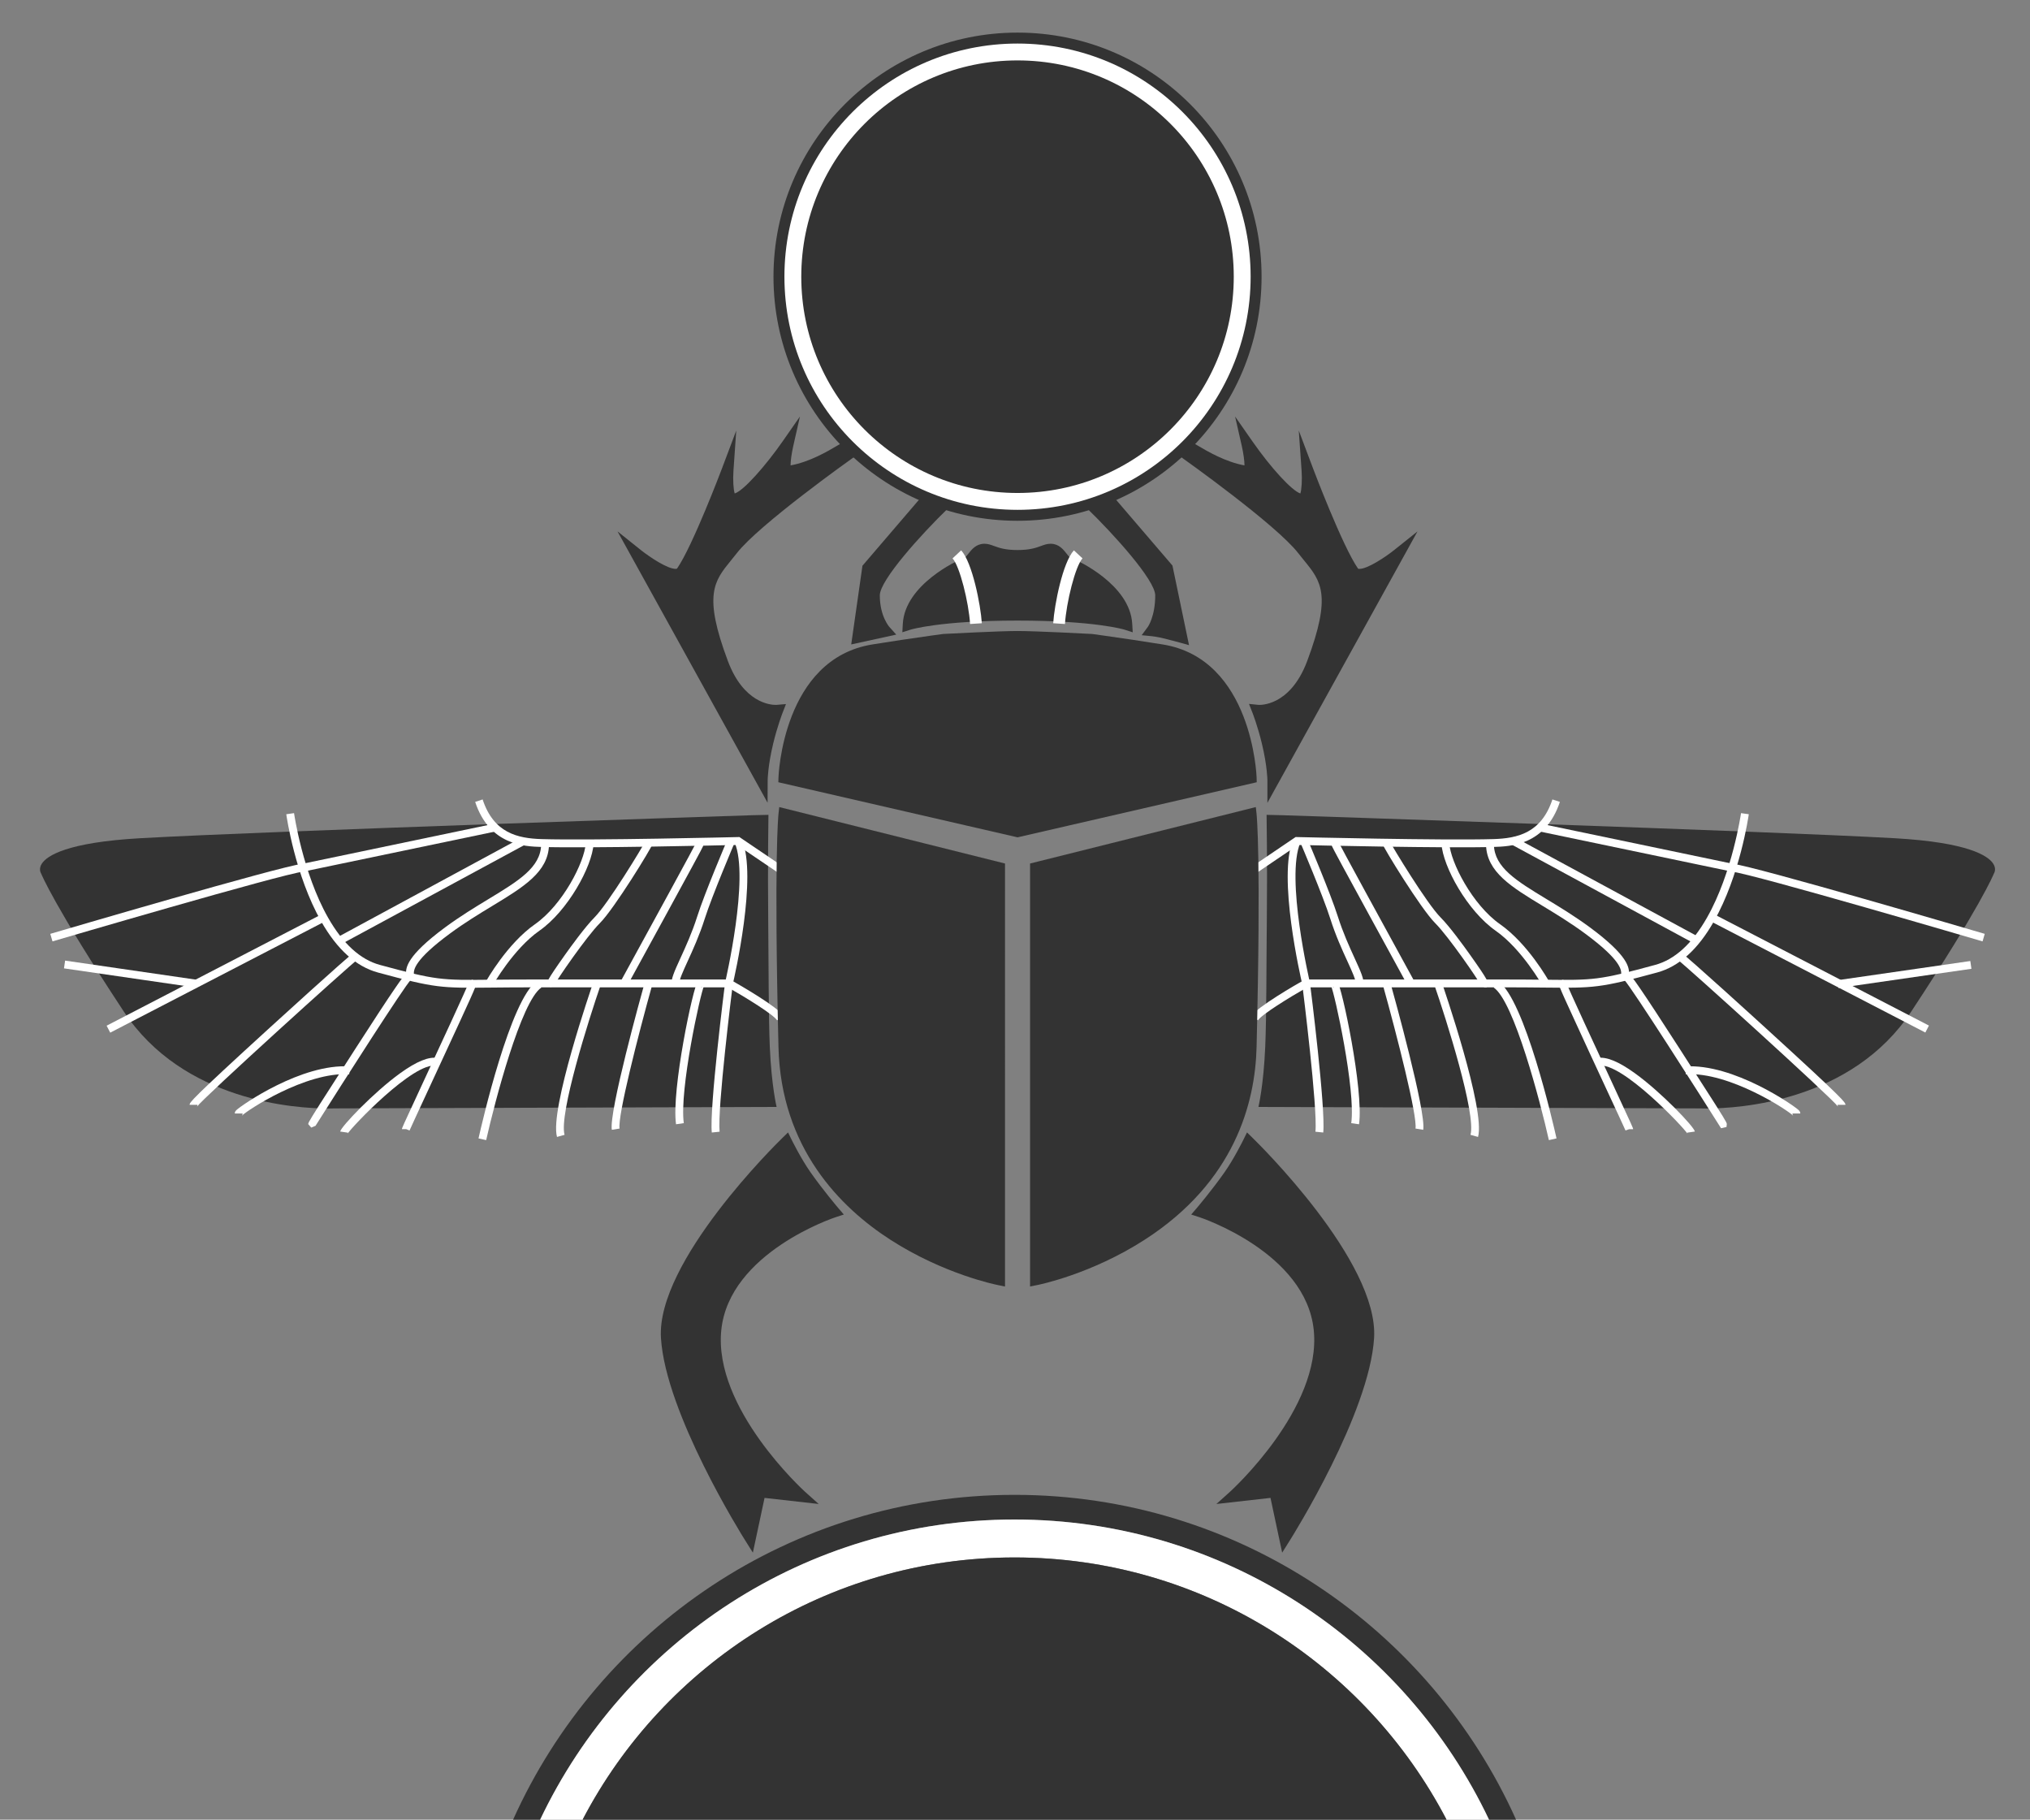 <?xml version="1.0" encoding="utf-8"?>
<!-- Generator: Adobe Illustrator 16.0.4, SVG Export Plug-In . SVG Version: 6.00 Build 0)  -->
<!DOCTYPE svg PUBLIC "-//W3C//DTD SVG 1.1//EN" "http://www.w3.org/Graphics/SVG/1.1/DTD/svg11.dtd">
<svg version="1.1" id="Layer_1" xmlns="http://www.w3.org/2000/svg" xmlns:xlink="http://www.w3.org/1999/xlink" x="0px" y="0px"
	 width="200px" height="179.25px" viewBox="0 0 200 179.25" enable-background="new 0 0 200 179.25" xml:space="preserve">
<rect x="0" y="0" width="200" height="179.25" fill="#808080" stroke="none"/>
<g>
	<path fill="none" stroke="#FFFFFF" stroke-width="2" stroke-miterlimit="10" d="M128.477,85.709"/>
</g>
<g>
	<g>
		<path fill="#333333" d="M124.787,80.267c0,0,0.08,4.814,0.024,10.267c-0.048,4.57-0.027,9.59-0.158,12.589
			c-0.164,3.822-0.67,5.917-0.67,5.917s41.839,0.131,43.518,0.143c0.042,0,0.251,0.011,0.623,0.011
			c3.253,0,14.333-0.692,20.196-9.582c6.832-10.362,8.103-13.507,8.111-13.537l0.042-0.082c0.006-0.009,0.237-0.417-0.107-0.933
			c-0.503-0.754-2.432-2.08-9.699-2.49c-12.345-0.699-59.768-2.247-60.251-2.264L124.787,80.267z"/>
	</g>
</g>
<g>
	<path fill="#FFFFFF" d="M123.939,100.506l-0.661-0.401c0.555-0.909,4.438-3.134,5.212-3.57l0.089-0.049h19.471
		c1.619,0,2.926,0.012,4.016,0.022c5.014,0.052,5.425,0.056,11-1.458c1.938-0.525,3.659-2.096,5.115-4.665
		c2.5-4.402,3.34-10.228,3.349-10.286l0.765,0.107c-0.036,0.245-0.869,6.032-3.44,10.559c-1.563,2.757-3.441,4.448-5.585,5.03
		c-5.681,1.543-6.202,1.537-11.212,1.486c-1.086-0.011-2.39-0.024-4.007-0.024h-19.268
		C127.053,98.238,124.281,99.946,123.939,100.506z"/>
</g>
<g>
	<path fill="#FFFFFF" d="M140.22,111.292l-0.763-0.124c0.202-1.215-1.819-9.153-3.228-14.193l0.743-0.206
		C137.337,98.066,140.515,109.521,140.22,111.292z"/>
</g>
<g>
	<path fill="#FFFFFF" d="M145.62,111.994l-0.744-0.206c0.569-2.044-2.383-11.369-3.568-14.792l0.731-0.252
		C142.214,97.256,146.367,109.304,145.62,111.994z"/>
</g>
<g>
	<path fill="#FFFFFF" d="M133.895,110.747l-0.768-0.109c0.455-3.228-1.642-12.854-2.002-13.547c0.033,0.064,0.146,0.167,0.309,0.167
		v-0.772l0.305,0.142C132.201,97.158,134.365,107.386,133.895,110.747z"/>
</g>
<g>
	<path fill="#FFFFFF" d="M130.37,111.559l-0.771-0.079c0.23-2.283-1.23-13.977-1.3-14.539c-0.154-0.661-2.451-10.621-0.893-14.251
		l0.71,0.306c-1.479,3.442,0.915,13.683,0.939,13.788l0.005,0.039C129.128,97.324,130.611,109.143,130.37,111.559z"/>
</g>
<g>
	<path fill="#FFFFFF" d="M195.325,92.731c-0.224-0.066-22.491-6.609-24.71-6.874l-18.976-3.961l0.158-0.757l18.943,3.955
		c2.25,0.268,23.884,6.624,24.801,6.896L195.325,92.731z"/>
</g>
<g>
	
		<rect x="147.754" y="87.373" transform="matrix(0.879 0.476 -0.476 0.879 60.883 -64.687)" fill="#FFFFFF" width="20.593" height="0.774"/>
</g>
<g>
	
		<rect x="167.263" y="95.531" transform="matrix(0.888 0.46 -0.46 0.888 64.271 -71.723)" fill="#FFFFFF" width="23.859" height="0.772"/>
</g>
<g>
	<path fill="none" stroke="#FFFFFF" stroke-width="2" stroke-miterlimit="10" d="M175.292,102.995"/>
</g>
<g>
	<path fill="#FFFFFF" d="M181.092,109.015c-0.617-0.87-15.127-14.006-15.775-14.45l0.212-0.307l-0.257-0.329l0.414-0.039
		c0.39,0.188,8.118,7.236,8.195,7.308c7.935,7.237,7.935,7.402,7.935,7.634h-0.774C181.041,108.94,181.092,109.012,181.092,109.015z
		"/>
</g>
<g>
	<path fill="none" stroke="#FFFFFF" stroke-width="2" stroke-miterlimit="10" d="M196.593,96.872"/>
</g>
<g>
	
		<rect x="187.195" y="89.302" transform="matrix(0.143 0.99 -0.99 0.143 255.759 -103.428)" fill="#FFFFFF" width="0.774" height="13.233"/>
</g>
<g>
	<path fill="#FFFFFF" d="M176.674,109.911c-0.461-0.5-6.275-4.35-10.584-4.089l-0.047-0.772c4.748-0.295,10.663,3.831,11.146,4.287
		c0.06,0.054,0.182,0.168,0.182,0.351h-0.774C176.596,109.827,176.67,109.908,176.674,109.911z"/>
</g>
<g>
	<path fill="#FFFFFF" d="M169.562,111.138l-0.151-0.238c-1.811-2.876-8.682-13.663-9.391-14.382
		c-0.294-0.166-0.294-0.453-0.294-0.607c0-0.363-0.004-1.325-3.549-3.942c-1.456-1.073-2.911-1.956-4.194-2.735
		c-3.076-1.861-5.502-3.334-5.576-6.004l0.774-0.021c0.061,2.25,2.218,3.557,5.2,5.365c1.302,0.787,2.771,1.68,4.255,2.773
		c3.86,2.85,3.86,4.005,3.86,4.562c0,0.002,0,0.003,0,0.003c0.256,0.226,1.045,1.271,4.998,7.413
		c3.403,5.282,4.313,6.719,4.553,7.175l0.018-0.013l-0.018,0.013c0,0,0.003,0.002,0.003,0.005l0.019-0.012l-0.019,0.012
		c0.083,0.162,0.08,0.194,0.077,0.236l-0.029,0.273L169.562,111.138z"/>
</g>
<g>
	<path fill="#FFFFFF" d="M160.148,111.358c-0.06-0.152-0.962-2.095-1.918-4.15c-0.979-2.11-2.152-4.638-3.071-6.648
		c-1.706-3.709-1.706-3.709-1.516-3.938l0.398-0.124l-0.101,0.375l0.375-0.085c0.128,0.424,2.938,6.478,4.617,10.093
		c1.965,4.235,1.965,4.235,1.965,4.35h-0.773h0.387L160.148,111.358z"/>
</g>
<g>
	<path fill="#FFFFFF" d="M166.245,111.669c-0.327-0.579-6.492-7.099-8.729-6.689l-0.136-0.76c0.865-0.155,2.075,0.333,3.685,1.494
		c2.585,1.857,5.847,5.277,5.916,5.749l-0.765,0.112C166.224,111.632,166.242,111.668,166.245,111.669z"/>
</g>
<g>
	<path fill="#FFFFFF" d="M152.599,112.308c-0.837-3.73-3.444-13.703-5.438-15.028l0.426-0.643c2.616,1.736,5.453,14.1,5.766,15.502
		L152.599,112.308z"/>
</g>
<g>
	<path fill="#FFFFFF" d="M151.962,97.086c-0.019-0.036-2.019-3.595-4.618-5.412c-2.762-1.936-5.177-6.271-5.332-8.572l0.771-0.052
		c0.128,1.896,2.287,6.088,5.004,7.989c2.748,1.924,4.767,5.519,4.851,5.67L151.962,97.086z"/>
</g>
<g>
	<path fill="#FFFFFF" d="M146.212,97.258v-0.386l-0.317-0.216c-0.087,0.132-0.065,0.27-0.042,0.324
		c-0.176-0.412-3.129-4.722-4.454-6.044c-1.427-1.429-5.1-7.435-5.175-7.775l0.378-0.082l0.362-0.132
		c0.159,0.367,3.604,6.066,4.983,7.443c0.881,0.881,2.301,2.838,2.869,3.64c1.892,2.662,1.845,2.777,1.759,2.986l-0.099,0.237
		L146.212,97.258z"/>
</g>
<g>
	<path fill="#FFFFFF" d="M138.679,97.057c0,0-1.908-3.479-3.808-6.963c-0.952-1.742-1.901-3.484-2.612-4.793
		c-1.325-2.451-1.325-2.451-1.086-2.667l0.479-0.03l-0.22,0.317l0.356-0.14c0.168,0.379,4.617,8.521,7.567,13.903L138.679,97.057z
		 M131.433,82.922l-0.222,0.316L131.433,82.922z"/>
</g>
<g>
	<path fill="none" stroke="#FFFFFF" stroke-width="2" stroke-miterlimit="10" d="M128.68,82.855"/>
</g>
<g>
	<path fill="#FFFFFF" d="M123.826,85.977l-0.436-0.641l4.258-2.884l0.123,0.003c0.145,0.004,14.573,0.348,19.348,0.201
		c2.381-0.071,4.734-0.594,5.828-3.907l0.735,0.242c-1.415,4.282-4.877,4.388-6.541,4.438c-4.555,0.139-17.838-0.164-19.264-0.197
		L123.826,85.977z"/>
</g>
<g>
	<path fill="#FFFFFF" d="M134.326,97.024l-0.762-0.135c0.053-0.302-0.367-1.221-0.811-2.191c-0.518-1.128-1.161-2.535-1.691-4.202
		c-0.72-2.271-2.917-7.434-2.94-7.486l0.711-0.302c0.093,0.212,2.232,5.247,2.968,7.555c0.515,1.621,1.147,3.004,1.655,4.114
		C134.058,95.691,134.421,96.485,134.326,97.024z"/>
</g>
<g>
	<path fill="none" stroke="#FFFFFF" stroke-width="2" stroke-miterlimit="10" d="M72.019,85.709"/>
</g>
<g>
	<g>
		<path fill="#333333" d="M75.709,80.267c0,0-0.079,4.814-0.023,10.267c0.046,4.57,0.028,9.59,0.157,12.589
			c0.165,3.822,0.669,5.917,0.669,5.917s-41.839,0.131-43.517,0.143c-0.041,0-0.25,0.011-0.622,0.011
			c-3.256,0-14.335-0.692-20.196-9.582C5.345,89.248,4.076,86.104,4.063,86.073l-0.041-0.082c-0.005-0.009-0.236-0.417,0.108-0.933
			c0.504-0.754,2.433-2.08,9.698-2.49c12.346-0.699,59.769-2.247,60.252-2.264L75.709,80.267z"/>
	</g>
</g>
<g>
	<path fill="#FFFFFF" d="M76.56,100.506c-0.344-0.56-3.115-2.268-4.844-3.248H52.448c-1.617,0-2.92,0.014-4.008,0.024
		c-5.006,0.051-5.53,0.057-11.212-1.486c-2.141-0.582-4.02-2.273-5.584-5.03c-2.57-4.527-3.405-10.314-3.439-10.559l0.765-0.108
		c0.009,0.059,0.851,5.889,3.347,10.286c1.459,2.57,3.18,4.14,5.114,4.665c5.579,1.514,5.988,1.51,11.002,1.458
		c1.09-0.011,2.396-0.022,4.016-0.022h19.471l0.088,0.049c0.773,0.437,4.656,2.661,5.211,3.57L76.56,100.506z"/>
</g>
<g>
	<path fill="#FFFFFF" d="M60.278,111.292c-0.295-1.771,2.882-13.226,3.246-14.523l0.744,0.206
		c-1.408,5.042-3.43,12.979-3.227,14.193L60.278,111.292z"/>
</g>
<g>
	<path fill="#FFFFFF" d="M54.877,111.994c-0.749-2.69,3.404-14.738,3.582-15.25l0.73,0.252c-1.185,3.423-4.135,12.749-3.567,14.792
		L54.877,111.994z"/>
</g>
<g>
	<path fill="#FFFFFF" d="M66.604,110.747c-0.472-3.36,1.691-13.588,2.154-14.119l0.306-0.143v0.772c0.162,0,0.275-0.103,0.308-0.167
		c-0.359,0.693-2.456,10.317-2.002,13.547L66.604,110.747z"/>
</g>
<g>
	<path fill="#FFFFFF" d="M70.128,111.559c-0.243-2.416,1.242-14.234,1.306-14.736l0.006-0.039
		c0.025-0.105,2.417-10.347,0.939-13.788l0.71-0.306c1.558,3.63-0.738,13.59-0.893,14.251c-0.07,0.562-1.53,12.256-1.3,14.539
		L70.128,111.559z"/>
</g>
<g>
	<path fill="#FFFFFF" d="M5.172,92.731L4.954,91.99c0.92-0.271,22.553-6.628,24.836-6.9l18.909-3.95l0.159,0.757l-18.943,3.955
		C27.663,86.123,5.396,92.665,5.172,92.731z"/>
</g>
<g>
	
		<rect x="42.061" y="77.464" transform="matrix(0.476 0.88 -0.88 0.476 99.445 8.672)" fill="#FFFFFF" width="0.774" height="20.592"/>
</g>
<g>
	
		<rect x="20.918" y="83.987" transform="matrix(0.46 0.888 -0.888 0.46 96.65 32.852)" fill="#FFFFFF" width="0.773" height="23.859"/>
</g>
<g>
	<path fill="none" stroke="#FFFFFF" stroke-width="2" stroke-miterlimit="10" d="M25.205,102.995"/>
</g>
<g>
	<path fill="#FFFFFF" d="M19.405,109.015c0.002-0.003,0.052-0.074,0.052-0.184h-0.773c0-0.231,0-0.396,7.934-7.634
		c0.078-0.071,7.805-7.119,8.194-7.308l0.414,0.039l-0.238,0.306l0.193,0.33C34.532,95.009,20.022,108.145,19.405,109.015z"/>
</g>
<g>
	<path fill="none" stroke="#FFFFFF" stroke-width="2" stroke-miterlimit="10" d="M3.904,96.872"/>
</g>
<g>
	
		<rect x="6.298" y="95.533" transform="matrix(0.99 0.144 -0.144 0.99 13.937 -0.86)" fill="#FFFFFF" width="13.234" height="0.772"/>
</g>
<g>
	<path fill="#FFFFFF" d="M23.824,109.911c0.003-0.003,0.077-0.084,0.077-0.224h-0.773c0-0.183,0.121-0.297,0.179-0.351
		c0.483-0.456,6.388-4.588,11.147-4.287l-0.048,0.772C30.114,105.562,24.285,109.411,23.824,109.911z"/>
</g>
<g>
	<path fill="#FFFFFF" d="M30.667,111.075l-0.296-0.336c-0.005-0.042-0.008-0.074,0.076-0.236l-0.018-0.01l0.018,0.01
		c0.233-0.444,1.136-1.869,4.555-7.18c3.954-6.143,4.743-7.188,4.998-7.413c0,0,0-0.001,0-0.003c0-0.557,0.002-1.712,3.862-4.562
		c1.483-1.094,2.956-1.986,4.253-2.773c2.985-1.809,5.141-3.115,5.202-5.365l0.772,0.021c-0.073,2.67-2.5,4.142-5.574,6.004
		c-1.284,0.779-2.74,1.662-4.195,2.735c-3.547,2.617-3.547,3.579-3.548,3.942c0,0.154,0,0.441-0.294,0.607
		c-0.659,0.667-6.59,9.943-9.392,14.382l0,0c-0.002,0.002-0.003,0.003-0.005,0.006l-0.004-0.003L30.667,111.075z"/>
</g>
<g>
	<path fill="#FFFFFF" d="M40.35,111.358l-0.329-0.129H39.6c0-0.114,0-0.114,1.964-4.35c1.679-3.615,4.489-9.669,4.618-10.093
		l0.351,0.106l0.022-0.021l-0.101-0.375l0.398,0.124c0.191,0.229,0.191,0.229-1.512,3.938c-0.923,2.011-2.097,4.538-3.076,6.648
		C41.311,109.264,40.409,111.206,40.35,111.358z"/>
</g>
<g>
	<path fill="#FFFFFF" d="M34.253,111.669c0.001-0.001,0.02-0.037,0.029-0.094l-0.765-0.112c0.069-0.472,3.332-3.892,5.915-5.749
		c1.612-1.161,2.816-1.652,3.685-1.494l-0.136,0.76C40.741,104.577,34.578,111.09,34.253,111.669L34.253,111.669z"/>
</g>
<g>
	<path fill="#FFFFFF" d="M47.898,112.308l-0.754-0.169c0.314-1.402,3.152-13.766,5.766-15.502l0.428,0.643
		C51.345,98.604,48.735,108.577,47.898,112.308z"/>
</g>
<g>
	<path fill="#FFFFFF" d="M48.535,97.086l-0.676-0.377c0.085-0.151,2.104-3.746,4.851-5.67c2.718-1.901,4.876-6.092,5.004-7.989
		l0.771,0.052c-0.155,2.301-2.568,6.637-5.333,8.572C50.554,93.491,48.554,97.05,48.535,97.086z"/>
</g>
<g>
	<path fill="#FFFFFF" d="M54.284,97.258l-0.362-0.241c-0.085-0.209-0.133-0.324,1.759-2.986c0.569-0.802,1.988-2.759,2.87-3.64
		c1.377-1.377,4.824-7.076,4.983-7.443l0.247,0.106l0.494,0.107c-0.075,0.341-3.748,6.347-5.177,7.775
		c-1.322,1.322-4.277,5.632-4.451,6.044c0.023-0.055,0.043-0.192-0.043-0.324l-0.319,0.209V97.258z"/>
</g>
<g>
	<path fill="#FFFFFF" d="M61.819,97.057l-0.677-0.372c2.948-5.382,7.397-13.524,7.564-13.903l0.347,0.154l0.012-0.014l-0.221-0.318
		l0.479,0.03c0.241,0.216,0.241,0.216-1.086,2.667c-0.71,1.309-1.66,3.051-2.61,4.793C63.726,93.578,61.819,97.057,61.819,97.057z"
		/>
</g>
<g>
	<path fill="none" stroke="#FFFFFF" stroke-width="2" stroke-miterlimit="10" d="M71.817,82.855"/>
</g>
<g>
	<path fill="#FFFFFF" d="M76.672,85.977l-4.052-2.744c-1.427,0.033-14.708,0.336-19.266,0.197c-1.663-0.051-5.125-0.156-6.539-4.438
		l0.734-0.242c1.094,3.313,3.447,3.835,5.828,3.907c4.773,0.146,19.202-0.197,19.348-0.201l0.123-0.003l4.257,2.884L76.672,85.977z"
		/>
</g>
<g>
	<path fill="#FFFFFF" d="M66.172,97.024c-0.095-0.539,0.268-1.333,0.868-2.647c0.508-1.11,1.142-2.493,1.657-4.114
		c0.734-2.308,2.876-7.343,2.968-7.555l0.71,0.302c-0.022,0.053-2.219,5.215-2.941,7.486c-0.53,1.667-1.174,3.074-1.69,4.202
		c-0.444,0.971-0.864,1.89-0.81,2.191L66.172,97.024z"/>
</g>
<g>
	<path fill="#333333" d="M123.222,80.224l-21.157,5.291v40.505c0,0,20.704-4.082,21.157-22.897
		C123.674,84.305,123.222,80.224,123.222,80.224z"/>
	<path fill="#333333" d="M101.483,126.726V85.062l22.241-5.561l0.074,0.659c0.018,0.167,0.452,4.334,0.003,22.976
		c-0.134,5.504-2.152,13.265-11.015,18.978c-5.266,3.394-10.396,4.433-10.613,4.474L101.483,126.726z M102.642,85.967v39.32
		c1.569-0.4,5.565-1.596,9.547-4.168c6.755-4.363,10.271-10.422,10.452-18.011c0.354-14.683,0.155-20.39,0.053-22.154
		L102.642,85.967z"/>
</g>
<g>
	<path fill="#333333" d="M100.249,81.887l-22.973-5.289c0,0,0.302-11.185,8.766-12.544c2.128-0.342,4.083-0.632,5.819-0.875
		c0.379-0.053,0.747-0.103,1.105-0.152c0,0,5.457-0.289,7.283-0.289c1.828,0,7.282,0.289,7.282,0.289
		c0.359,0.049,0.728,0.1,1.107,0.152c1.735,0.243,3.69,0.533,5.816,0.875c8.466,1.36,8.768,12.544,8.768,12.544L100.249,81.887z"/>
	<path fill="#333333" d="M100.249,82.482l-0.129-0.031l-23.436-5.396l0.013-0.473c0.003-0.117,0.417-11.681,9.254-13.101
		c1.968-0.316,3.929-0.611,5.831-0.876l1.155-0.157c0.223-0.012,5.492-0.291,7.313-0.291c1.821,0,7.09,0.278,7.314,0.291
		l0.048,0.004l1.106,0.153c1.9,0.266,3.862,0.56,5.829,0.876c8.838,1.42,9.253,12.984,9.256,13.101l0.012,0.473L100.249,82.482z
		 M77.885,76.143l22.363,5.148l22.363-5.148c-0.18-2.082-1.321-10.404-8.248-11.518c-1.961-0.314-3.913-0.608-5.807-0.873
		l-1.08-0.149c-0.399-0.021-5.499-0.287-7.228-0.287c-1.729,0-6.83,0.267-7.228,0.287l-1.081,0.149
		c-1.893,0.265-3.847,0.559-5.806,0.873C79.197,65.74,78.061,74.061,77.885,76.143z"/>
</g>
<g>
	<path fill="#333333" d="M77.276,80.224l21.159,5.291v40.505c0,0-20.706-4.082-21.159-22.897
		C76.823,84.305,77.276,80.224,77.276,80.224z"/>
	<path fill="#333333" d="M99.015,126.726l-0.692-0.138c-0.216-0.041-5.345-1.08-10.611-4.474
		c-4.892-3.152-10.774-9.005-11.015-18.978c-0.449-18.642-0.015-22.809,0.003-22.976l0.074-0.659l22.242,5.561V126.726z
		 M77.805,80.955c-0.102,1.771-0.303,7.504,0.05,22.153c0.39,16.21,16.442,21.259,20,22.178V85.967L77.805,80.955z"/>
</g>
<g>
	<path fill="none" stroke="#231F20" stroke-width="3" stroke-miterlimit="10" d="M100.249,60.552"/>
</g>
<g>
	<path fill="#333333" d="M100.249,60.552c-7.869,0-10.723,0.923-10.723,0.923c0.208-3.587,5.357-5.852,5.357-5.852l0,0
		c0.919-0.094,1.083-1.436,2.056-1.479c0.698-0.031,1.184,0.619,3.309,0.619c2.125,0,2.611-0.65,3.31-0.619
		c0.974,0.044,1.135,1.385,2.056,1.479l0,0c0,0,5.148,2.264,5.356,5.852C110.971,61.475,108.117,60.552,100.249,60.552"/>
	<path fill="#333333" d="M111.599,62.286l-0.805-0.26c-0.038-0.012-2.919-0.895-10.545-0.895c-7.64,0-10.517,0.886-10.545,0.895
		L88.9,62.281l0.047-0.84c0.226-3.897,5.479-6.25,5.702-6.349l0.084-0.037l0.09-0.009c0.194-0.02,0.351-0.208,0.59-0.512
		c0.309-0.395,0.734-0.935,1.499-0.969l0.076-0.003c0.346,0,0.64,0.107,0.949,0.221c0.486,0.178,1.091,0.399,2.311,0.399
		c1.219,0,1.824-0.221,2.311-0.399c0.31-0.114,0.603-0.221,0.95-0.221l0.074,0.003c0.765,0.034,1.189,0.574,1.498,0.969
		c0.241,0.305,0.397,0.493,0.592,0.512l0.091,0.009l0.083,0.037c0.223,0.099,5.476,2.452,5.701,6.349L111.599,62.286z
		 M100.249,59.972c5.534,0,8.615,0.451,10,0.732c-0.771-2.547-4.26-4.267-4.8-4.519c-0.625-0.107-0.985-0.564-1.276-0.935
		c-0.283-0.36-0.429-0.518-0.641-0.528c0,0,0,0-0.001,0c-0.164,0-0.335,0.062-0.573,0.149c-0.511,0.187-1.284,0.47-2.708,0.47
		c-1.425,0-2.198-0.283-2.708-0.47c-0.238-0.087-0.411-0.15-0.552-0.15c-0.235,0.011-0.38,0.168-0.664,0.529
		c-0.291,0.371-0.65,0.827-1.277,0.935c-0.537,0.252-4.026,1.979-4.798,4.518C91.634,60.423,94.716,59.972,100.249,59.972z"/>
</g>
<g>
	<path fill="none" stroke="#231F20" stroke-width="3" stroke-miterlimit="10" d="M103.835,60.961"/>
</g>
<g>
	<path fill="#FFFFFF" d="M104.922,61.467l-1.158-0.074c0.115-1.82,0.943-6.002,2.039-7.18l0.849,0.79
		C105.937,55.771,105.058,59.354,104.922,61.467z"/>
</g>
<g>
	<path fill="#FFFFFF" d="M95.576,61.467c-0.135-2.114-1.015-5.697-1.73-6.463l0.849-0.79c1.096,1.177,1.921,5.359,2.038,7.18
		L95.576,61.467z"/>
</g>
<g>
	<path fill="none" stroke="#231F20" stroke-width="3" stroke-miterlimit="10" d="M100.249,60.552"/>
</g>
<g>
	<path fill="none" stroke="#231F20" stroke-width="3" stroke-miterlimit="10" d="M96.663,60.961"/>
</g>
<g>
	<g>
		<path fill="none" stroke="#FFFFFF" stroke-width="3" stroke-miterlimit="10" d="M62.872,89.363"/>
	</g>
</g>
<g>
	<path fill="none" stroke="#000000" stroke-width="3" stroke-miterlimit="10" d="M125.027,88.648"/>
</g>
<g>
	<path fill="none" stroke="#000000" stroke-width="3" stroke-miterlimit="10" d="M124.793,93.335"/>
</g>
<g>
	<path fill="none" stroke="#000000" stroke-width="3" stroke-miterlimit="10" d="M124.793,37.434"/>
</g>
<g>
	<path fill="#333333" d="M125.448,76.839l12.286-22.214c0,0-3.603,2.88-4.415,1.715c-1.593-2.284-4.504-10.016-4.504-10.016
		s0.202,2.889-0.548,2.891c-1.548,0.002-5.139-5.103-5.358-5.417c0,0,0.627,2.758,0,2.679c-3.207-0.406-6.231-2.944-5.733-2.271
		l-0.334,0.452c0,0,9.268,6.562,11.529,9.486c1.978,2.551,3.799,3.603,0.956,11.184c-1.891,5.039-5.385,4.685-5.385,4.685
		s0.522,1.332,0.952,3.129C125.448,75.452,125.448,76.839,125.448,76.839z"/>
	<path fill="#333333" d="M124.867,79.085v-2.246c0-0.013-0.009-1.36-0.537-3.564c-0.415-1.737-0.925-3.039-0.929-3.052l-0.347-0.885
		L124,69.434c0.055,0.003,3.085,0.216,4.785-4.312c2.45-6.535,1.358-7.876-0.298-9.908c-0.188-0.229-0.38-0.466-0.574-0.716
		c-2.185-2.823-11.312-9.303-11.405-9.369l-0.482-0.342l0.516-0.698c0.004-0.085,0.023-0.169,0.065-0.251l0.161-0.319l0.372-0.007
		c0.218,0,0.375,0.092,0.893,0.398c0.894,0.529,2.696,1.593,4.577,1.934c0.002-0.42-0.103-1.197-0.267-1.918l-0.658-2.895l1.7,2.435
		c1.861,2.668,3.9,4.873,4.729,5.142c0.126-0.368,0.185-1.348,0.122-2.243l-0.278-3.958l1.399,3.713
		c0.029,0.077,2.905,7.689,4.438,9.888c0.015,0.022,0.085,0.03,0.14,0.03c0.802,0,2.533-1.144,3.436-1.866l2.285-1.825
		L124.867,79.085z M124.748,70.542c0.194,0.575,0.467,1.443,0.711,2.464c0.177,0.738,0.299,1.384,0.382,1.926l10.218-18.475
		c-0.724,0.405-1.506,0.74-2.123,0.74c-0.598,0-0.924-0.286-1.093-0.526c-1.054-1.513-2.628-5.237-3.629-7.73
		c-0.074,0.228-0.172,0.424-0.301,0.562c-0.174,0.187-0.404,0.29-0.646,0.29c-0.492,0-1.835-0.415-4.508-3.854
		c-0.018,0.379-0.098,0.658-0.234,0.831c-0.149,0.186-0.357,0.288-0.59,0.288l-0.1-0.006c-0.999-0.126-1.973-0.444-2.835-0.811
		c2.943,2.194,7.327,5.606,8.829,7.548c0.188,0.243,0.375,0.472,0.557,0.694c1.771,2.173,3.169,3.889,0.482,11.047
		C128.413,69.412,126.04,70.337,124.748,70.542z"/>
</g>
<g>
	<path fill="none" stroke="#000000" stroke-width="3" stroke-miterlimit="10" d="M75.47,88.648"/>
</g>
<g>
	<path fill="none" stroke="#000000" stroke-width="3" stroke-miterlimit="10" d="M75.705,93.335"/>
</g>
<g>
	<path fill="#333333" d="M75.049,76.839L62.764,54.625c0,0,3.601,2.88,4.414,1.715c1.592-2.284,4.505-10.016,4.505-10.016
		s-0.203,2.889,0.548,2.891c1.548,0.002,5.139-5.103,5.358-5.417c0,0-0.627,2.758,0,2.679c3.207-0.406,6.23-2.944,5.733-2.271
		l0.333,0.452c0,0-9.265,6.562-11.529,9.486c-1.976,2.551-3.799,3.603-0.954,11.184c1.891,5.039,5.385,4.685,5.385,4.685
		s-0.524,1.332-0.953,3.129C75.049,75.452,75.049,76.839,75.049,76.839z"/>
	<path fill="#333333" d="M75.623,79.073L60.841,52.346l2.284,1.826c0.903,0.721,2.634,1.865,3.436,1.865
		c0.056,0,0.126-0.007,0.142-0.03c1.533-2.199,4.409-9.811,4.438-9.888l1.396-3.706l-0.275,3.951
		c-0.063,0.896-0.004,1.877,0.123,2.244c0.909-0.283,3.097-2.8,4.729-5.141l1.697-2.436l-0.655,2.895
		c-0.165,0.722-0.269,1.499-0.267,1.918c1.882-0.34,3.684-1.404,4.578-1.934c0.518-0.306,0.673-0.398,0.893-0.398h0.357l0.176,0.326
		c0.042,0.083,0.062,0.166,0.065,0.251l0.515,0.698l-0.481,0.342c-0.093,0.065-9.221,6.546-11.406,9.369
		c-0.194,0.25-0.387,0.487-0.574,0.716c-1.655,2.032-2.749,3.373-0.297,9.908c1.541,4.106,4.18,4.313,4.693,4.313
		c0.053,0,0.086-0.002,0.097-0.002l0.93-0.079l-0.336,0.868c-0.005,0.014-0.515,1.32-0.93,3.053
		c-0.527,2.205-0.537,3.552-0.537,3.564L75.623,79.073z M64.439,56.457l10.218,18.475c0.083-0.542,0.206-1.188,0.382-1.926
		c0.244-1.021,0.516-1.889,0.711-2.464c-1.294-0.205-3.666-1.13-5.122-5.012c-2.686-7.158-1.288-8.875,0.483-11.047
		c0.182-0.223,0.369-0.452,0.556-0.694c1.502-1.941,5.886-5.354,8.831-7.548c-0.863,0.367-1.837,0.685-2.835,0.811l-0.099,0.006
		c-0.232,0-0.442-0.102-0.589-0.288c-0.14-0.175-0.219-0.457-0.238-0.844c-1.357,1.732-3.277,3.867-4.503,3.867
		c-0.245,0-0.474-0.104-0.648-0.29c-0.129-0.139-0.227-0.334-0.301-0.562c-1,2.493-2.574,6.217-3.63,7.73
		c-0.167,0.24-0.492,0.526-1.092,0.526C65.945,57.197,65.162,56.862,64.439,56.457z"/>
</g>
<g>
	<path fill="#333333" d="M113.557,62.093c0,0,0.565,0.056,1.398,0.268c0.928,0.236,1.428,0.376,1.428,0.376l-1.408-6.762
		l-5.796-6.761l-1.677,0.45c0,0,6.893,6.667,6.893,8.984C114.395,60.968,113.557,62.093,113.557,62.093z"/>
	<path fill="#333333" d="M117.145,63.551l-0.917-0.256c-0.004-0.001-0.499-0.139-1.416-0.372c-0.772-0.198-1.308-0.251-1.312-0.252
		l-1.02-0.101l0.609-0.822c0.007-0.007,0.726-1.032,0.726-3.099c0-1.51-4.118-6.056-6.715-8.568l-0.735-0.711l3.017-0.812
		l6.13,7.152L117.145,63.551z M114.439,61.648c0.193,0.039,0.413,0.088,0.657,0.15c0.194,0.05,0.371,0.094,0.527,0.136l-0.65-3.123
		C114.952,60.103,114.684,61.047,114.439,61.648z M108.631,49.962c1.676,1.677,5.124,5.298,6.088,7.629l-0.279-1.352l-5.463-6.371
		L108.631,49.962z"/>
</g>
<g>
	<path fill="#333333" d="M87.205,62.161l-2.649,0.576l0.966-6.762l5.797-6.761l1.675,0.45c0,0-6.892,6.667-6.892,8.984
		C86.102,60.968,87.205,62.161,87.205,62.161z"/>
	<path fill="#333333" d="M83.864,63.48l1.107-7.754l6.145-7.168l3.015,0.812l-0.734,0.711c-2.597,2.512-6.716,7.059-6.716,8.568
		c0,2.038,0.914,3.078,0.952,3.121l0.667,0.742L83.864,63.48z M85.585,59.629l-0.338,2.364l1.009-0.219
		C85.995,61.284,85.709,60.566,85.585,59.629z M86.072,56.225l-0.162,1.133c0.602-1.288,2.126-3.602,5.953-7.397l-0.342-0.092
		L86.072,56.225z"/>
</g>
<g>
	<path fill="#333333" stroke="#000000" stroke-width="3" stroke-miterlimit="10" d="M115.022,62.361"/>
</g>
<g>
	<path fill="#333333" d="M118.366,119.356c0,0,1.478-1.733,2.754-3.548c0.979-1.396,1.905-3.284,1.905-3.284
		s12.232,11.896,11.773,19.243c-0.455,7.349-8.207,19.661-8.207,19.661l-0.962-4.511l-4.055,0.456c0,0,9.27-8.31,8.434-16.417
		C129.175,122.849,118.366,119.356,118.366,119.356z"/>
	<path fill="#333333" d="M126.322,152.944l-1.15-5.393l-5.332,0.601l1.349-1.21c0.089-0.082,9.038-8.211,8.244-15.928
		c-0.784-7.63-11.142-11.074-11.245-11.106l-0.828-0.269l0.566-0.659c0.012-0.017,1.477-1.734,2.718-3.506
		c0.944-1.342,1.852-3.188,1.859-3.205l0.355-0.719l0.571,0.559c0.506,0.493,12.417,12.169,11.949,19.694
		c-0.461,7.41-7.979,19.425-8.297,19.931L126.322,152.944z M126.087,146.283l0.767,3.592c1.944-3.294,7.01-12.376,7.367-18.144
		c0.38-6.118-8.684-15.815-11.045-18.233c-0.365,0.691-0.961,1.757-1.583,2.643c-0.816,1.165-1.707,2.281-2.257,2.954
		c1.027,0.402,2.912,1.229,4.862,2.539c3.818,2.57,6.028,5.771,6.389,9.264c0.36,3.507-0.988,7.425-4.01,11.645
		c-1.242,1.733-2.504,3.144-3.395,4.067L126.087,146.283z"/>
</g>
<g>
	<path fill="#333333" d="M82.133,119.356c0,0-1.48-1.733-2.755-3.548c-0.979-1.396-1.906-3.284-1.906-3.284
		s-12.231,11.896-11.774,19.243c0.455,7.349,8.208,19.661,8.208,19.661l0.962-4.511l4.054,0.456c0,0-9.269-8.31-8.435-16.417
		C71.322,122.849,82.133,119.356,82.133,119.356z"/>
	<path fill="#333333" d="M74.175,152.944l-0.761-1.21c-0.319-0.506-7.836-12.521-8.296-19.931
		c-0.467-7.525,11.442-19.201,11.949-19.694l0.572-0.559l0.353,0.719c0.009,0.018,0.919,1.866,1.86,3.205
		c1.244,1.773,2.705,3.489,2.72,3.506l0.563,0.659l-0.826,0.269c-0.104,0.032-10.461,3.477-11.246,11.106
		c-0.794,7.717,8.154,15.846,8.245,15.928l1.348,1.208l-5.331-0.599L74.175,152.944z M77.32,113.498
		c-2.362,2.418-11.425,12.115-11.045,18.233c0.358,5.771,5.424,14.851,7.369,18.144l0.767-3.592l2.903,0.326
		c-0.891-0.924-2.153-2.334-3.394-4.067c-3.022-4.22-4.372-8.138-4.01-11.645c0.359-3.492,2.568-6.693,6.389-9.264
		c1.951-1.311,3.835-2.137,4.861-2.539c-0.55-0.673-1.439-1.789-2.256-2.954C78.281,115.255,77.687,114.189,77.32,113.498z"/>
</g>
<g>
	<circle fill="#333333" cx="100.249" cy="27.256" r="24.044"/>
</g>
<g>
	<circle fill="#FFFFFF" cx="100.249" cy="27.256" r="22.966"/>
</g>
<g>
	<circle fill="#333333" cx="100.248" cy="27.256" r="21.305"/>
</g>
<g>
	<path fill="#333333" d="M99.958,149.68c20.637,0,38.444,12.09,46.743,29.57h2.666c-8.468-18.857-27.399-31.999-49.409-31.999
		c-22.011,0-40.941,13.142-49.408,31.999h2.666C61.514,161.77,79.322,149.68,99.958,149.68z"/>
	<path fill="#FFFFFF" d="M99.958,149.68c-20.637,0-38.445,12.09-46.742,29.57h4.183c8.003-15.348,24.053-25.833,42.56-25.833
		c18.506,0,34.556,10.485,42.56,25.833h4.183C138.402,161.77,120.596,149.68,99.958,149.68z"/>
	<path fill="#333333" d="M99.958,153.417c-18.507,0-34.556,10.485-42.56,25.833h85.12
		C134.515,163.902,118.465,153.417,99.958,153.417z"/>
</g>
</svg>
